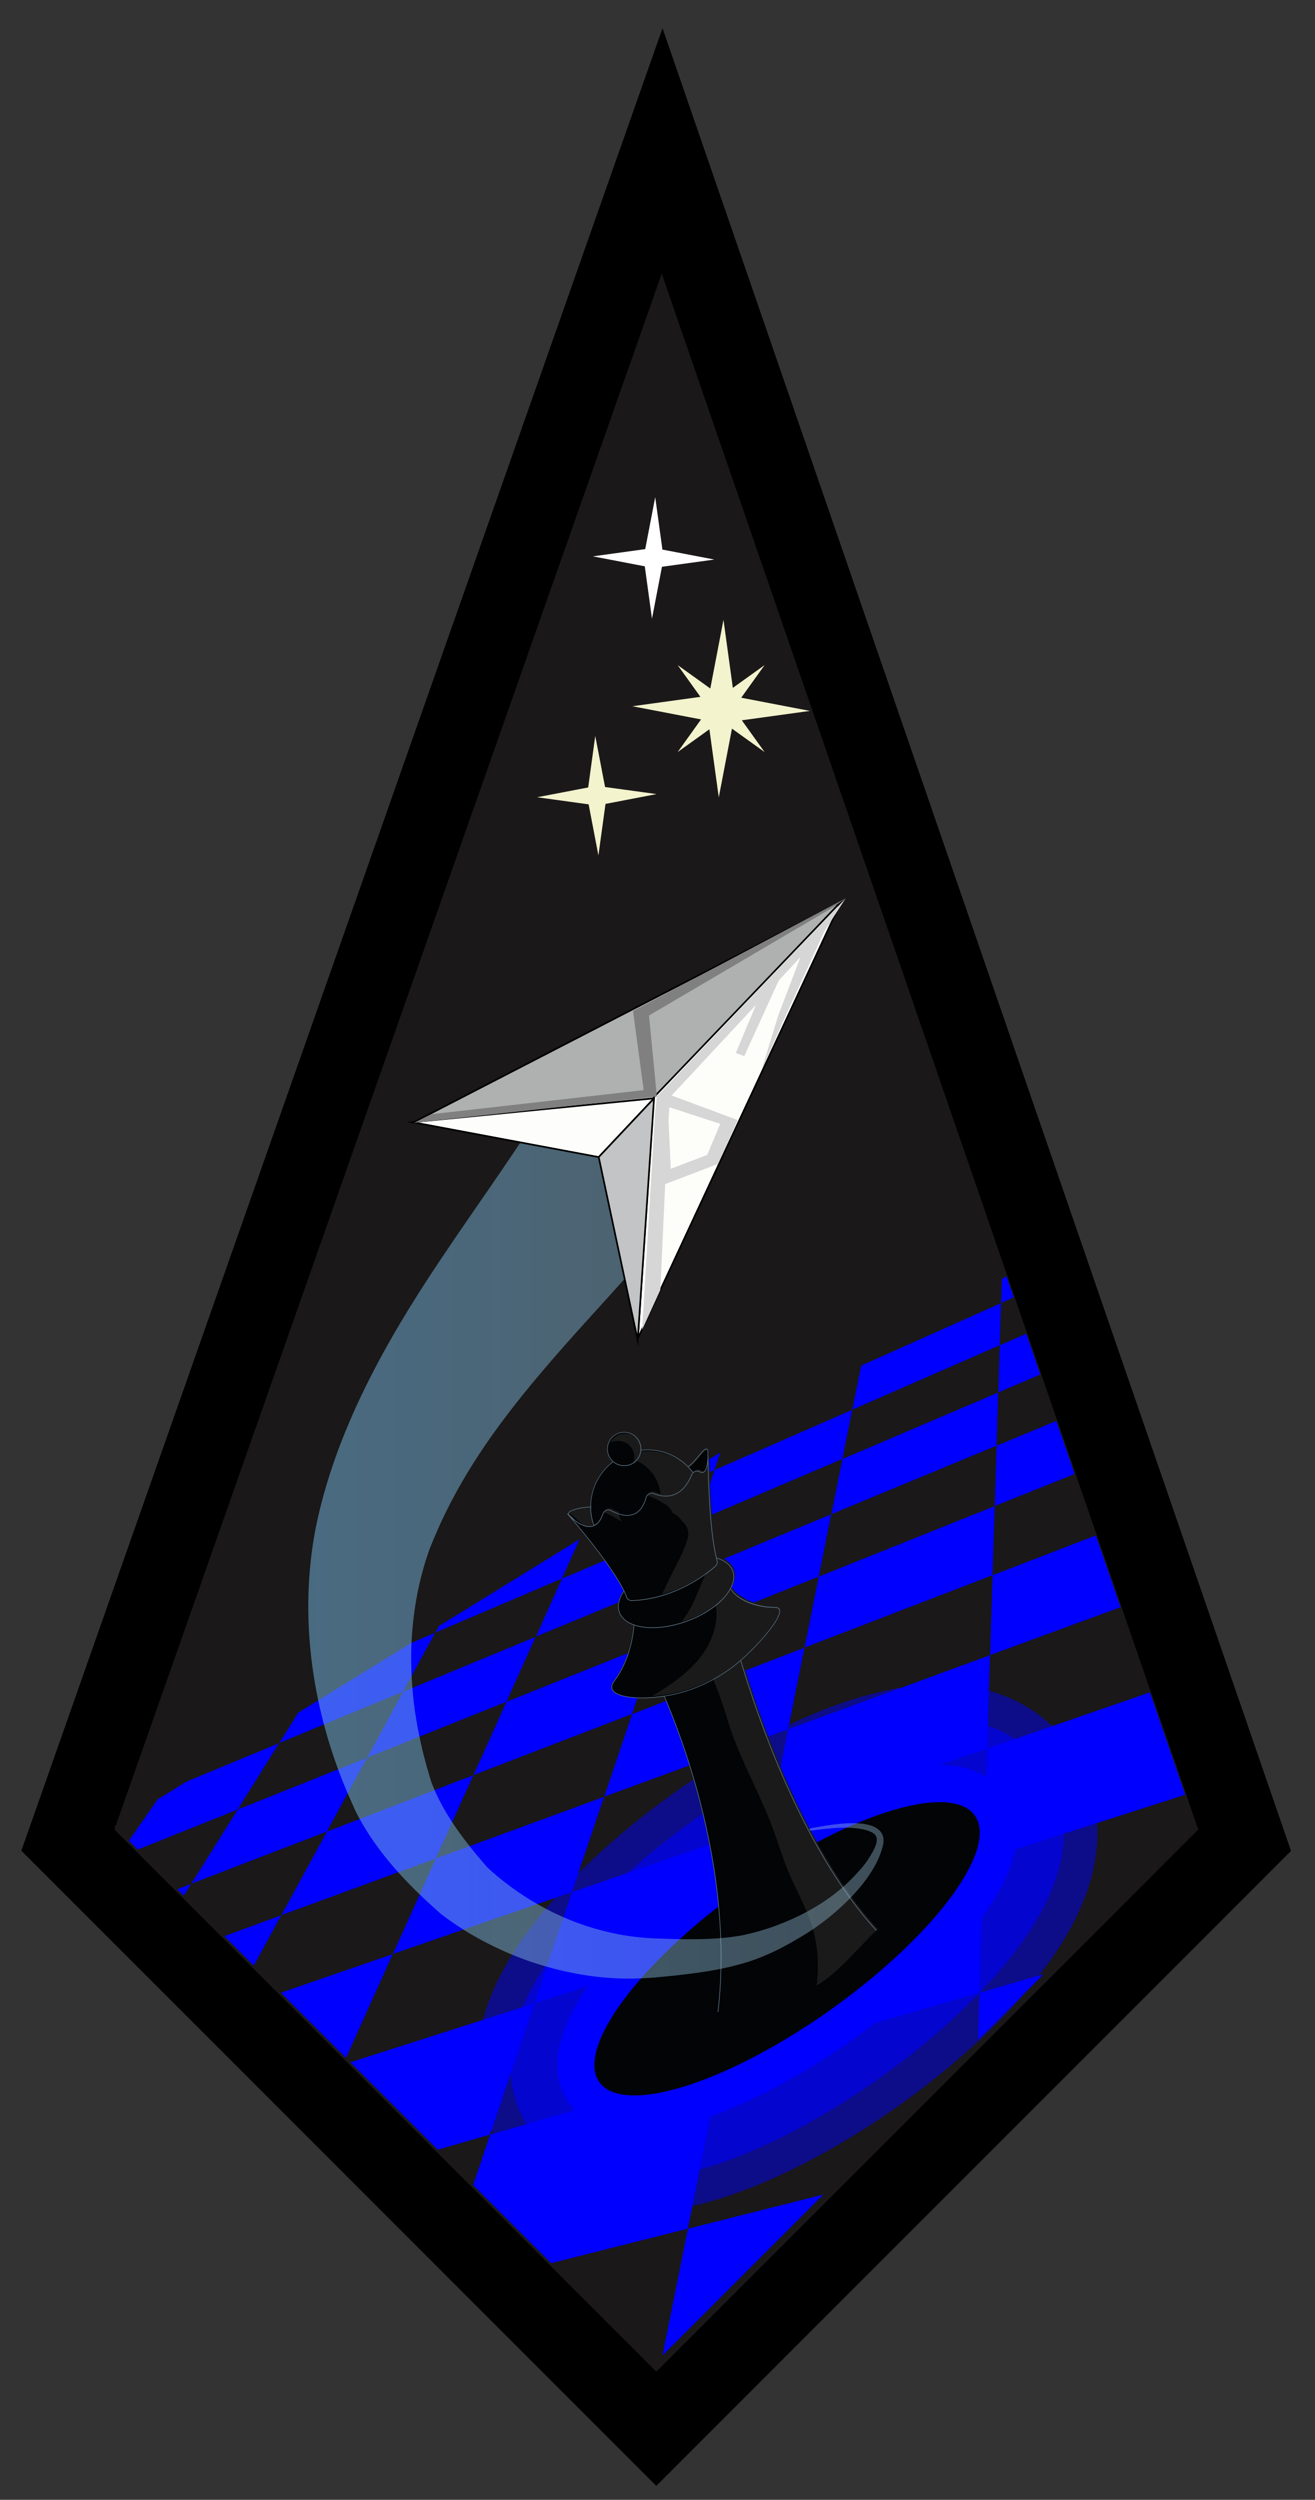 <?xml version="1.0" encoding="UTF-8"?>
<svg xmlns="http://www.w3.org/2000/svg" xmlns:xlink="http://www.w3.org/1999/xlink" viewBox="0 0 391 743">
  <rect x="0" y="0" width="391" height="743" fill="#333333" stroke="none"/>
  <defs>
    <style>
      .cls-1 {
        fill: none;
      }

      .cls-2 {
        fill: url(#linear-gradient);
      }

      .cls-3 {
        clip-path: url(#clippath);
      }

      .cls-4 {
        fill: #fdfdfa;
        stroke-linecap: square;
        stroke-linejoin: round;
      }

      .cls-4, .cls-5, .cls-6, .cls-7 {
        stroke: #000;
        stroke-width: .5px;
      }

      .cls-8 {
        fill: #f3f3ce;
      }

      .cls-9 {
        fill: #020406;
      }

      .cls-10 {
        fill: blue;
      }

      .cls-11 {
        fill: #fff;
      }

      .cls-12 {
        fill: #d6d6d6;
      }

      .cls-13 {
        fill: #1a1818;
      }

      .cls-14 {
        fill: #1a1a1a;
      }

      .cls-15 {
        fill: gray;
      }

      .cls-16 {
        fill: #556978;
      }

      .cls-17 {
        clip-path: url(#clippath-1);
      }

      .cls-5 {
        fill: #fdfdfc;
      }

      .cls-5, .cls-6, .cls-7 {
        stroke-miterlimit: 10;
      }

      .cls-6 {
        fill: #c2c4c5;
      }

      .cls-7 {
        fill: #afb1b1;
      }

      .cls-18 {
        opacity: .6;
      }

      .cls-19 {
        opacity: .52;
      }

      .cls-20 {
        opacity: .49;
      }

      .cls-21 {
        opacity: .7;
      }

      .cls-21, .cls-22 {
        fill: #071726;
      }

      .cls-22 {
        opacity: .4;
      }
    </style>
    <clipPath id="clippath">
      <polygon class="cls-1" points="355.29 541.79 195.76 79.32 33.01 541.79 194.15 702.93 355.29 541.79"/>
    </clipPath>
    <clipPath id="clippath-1">
      <path class="cls-1" d="m240.64,543.51s0,0,0,0c.1.21.2.42.28.64,5.9-.72,12.48-1.83,18.08.34,2.73,1.19,1.63,3.75.57,5.79-8.09,13.68-24.3,21.86-39.08,24.98-8.45,1.5-17.7,1.19-26.55.84-18.51-.84-36.5-9.19-49.75-21.73l.75.68c-6.78-7.75-12.64-15.59-15.99-23.71-.76-1.67-1.48-4.39-2.01-6.17-5.16-18.21-6.39-37.72-1.81-56.12,13.01-46.31,54.54-77.89,84.08-116.66l-43.77-29.88c-9.83,16.88-22.45,33.9-34.8,52.4-16.03,23.95-30.98,50.52-36.8,79.36-5.12,26.71-.93,54.59,9.79,79.35.41.83,1.94,4.46,2.36,5.22,3.39,6.62,8.03,12.85,12.8,18.07,3.98,4.38,8.16,8.3,12.32,11.97,13.16,10.04,29.07,16.41,45.22,18.52,7.82,1.06,15.69.79,23.5-.11,11.13-1.07,23.38-3.13,33.45-8.78,6.77-3.58,13.13-7.91,18.57-13.3,4.04-4.02,7.82-8.58,9.92-13.98,5.52-12.98-13.83-9.12-21.12-7.73Z"/>
    </clipPath>
    <linearGradient id="linear-gradient" x1="80.69" y1="455.34" x2="288.24" y2="455.34" gradientUnits="userSpaceOnUse">
      <stop offset="0" stop-color="#73b8e5" stop-opacity="1"/>
      <stop offset=".25" stop-color="#7cbae2" stop-opacity=".94"/>
      <stop offset=".74" stop-color="#95c1da" stop-opacity=".79"/>
      <stop offset="1" stop-color="#a4c6d6" stop-opacity=".7"/>
    </linearGradient>
  </defs>
  <g id="background">
    <g>
      <polygon class="cls-13" points="20.18 546.93 196.87 44.85 370.08 546.97 195.15 721.9 20.18 546.93"/>
      <path d="m196.76,81.32l159.53,462.47-161.14,161.14-161.14-161.14L196.76,81.32m.23-72.94l-22.87,64.98L11.37,535.82l-5.02,14.25,10.68,10.68,161.14,161.14,16.97,16.97,16.97-16.97,161.14-161.14,10.61-10.61-4.89-14.19L219.45,73.49l-22.46-65.12h0Z"/>
    </g>
  </g>
  <g id="Layer_14" data-name="Layer 14">
    <g class="cls-3">
      <g>
        <path class="cls-11" d="m285.33,781.08c40.45-5.81,83.54-12.01,129.53-18.62-5.64-30.62-10.72-58.27-15.35-83.34-39.34,8.06-76.51,15.68-111.71,22.91-.76,24-1.57,50.24-2.47,79.06Z"/>
        <path class="cls-13" d="m177.58,796.57c33.84-4.86,69.7-10.02,107.75-15.49.9-28.81,1.72-55.06,2.47-79.06-33.37,6.84-65.04,13.33-95.15,19.51-4.62,22.95-9.61,47.88-15.07,75.04Z"/>
        <path class="cls-11" d="m86.55,809.65c28.73-4.14,59.03-8.5,91.03-13.09,5.45-27.16,10.45-52.08,15.07-75.04-28.66,5.87-55.97,11.48-82.02,16.82-7.41,21.95-15.42,45.65-24.08,71.3Z"/>
        <path class="cls-13" d="m8.62,820.85c24.7-3.55,50.64-7.28,77.93-11.2,8.66-25.66,16.67-49.35,24.08-71.3-24.88,5.1-48.67,9.98-71.43,14.65-9.46,21.01-19.63,43.56-30.58,67.86Z"/>
        <path class="cls-11" d="m399.51,679.11c41.68-8.56,85.94-17.62,133-27.27-11.01-23.61-21.04-45.03-30.16-64.57-40.2,10.13-78.29,19.75-114.44,28.87,3.55,19.21,7.39,40.12,11.6,62.97Z"/>
        <path class="cls-13" d="m287.8,702.02c35.19-7.23,72.37-14.84,111.71-22.91-4.2-22.85-8.05-43.76-11.6-62.97-34.36,8.67-67.05,16.92-98.2,24.77-.58,18.76-1.23,39.07-1.91,61.1Z"/>
        <path class="cls-10" d="m192.65,721.53c30.11-6.18,61.78-12.67,95.15-19.51.68-22.04,1.32-42.34,1.91-61.1-29.71,7.49-58.07,14.65-85.19,21.49-3.67,18.26-7.61,37.92-11.87,59.12Z"/>
        <path class="cls-13" d="m110.63,738.35c26.05-5.34,53.36-10.95,82.02-16.82,4.26-21.21,8.21-40.86,11.87-59.12-25.94,6.54-50.79,12.81-74.6,18.82-5.99,17.74-12.4,36.73-19.29,57.12Z"/>
        <path class="cls-10" d="m39.2,753c22.76-4.66,46.55-9.54,71.43-14.65,6.89-20.39,13.3-39.39,19.29-57.12-22.85,5.76-44.79,11.3-65.87,16.62-7.75,17.2-16.01,35.55-24.85,55.15Z"/>
        <path class="cls-13" d="m-23.57,765.87c20.06-4.11,40.96-8.4,62.77-12.87,8.84-19.61,17.1-37.95,24.85-55.15-20.28,5.11-39.79,10.04-58.59,14.78-9.09,16.67-18.75,34.38-29.03,53.24Z"/>
        <path class="cls-11" d="m-79.17,777.27c17.81-3.65,36.33-7.45,55.59-11.4,10.28-18.86,19.94-36.57,29.03-53.24-18.12,4.57-35.59,8.98-52.45,13.23-10.11,16.15-20.81,33.26-32.17,51.41Z"/>
        <path class="cls-13" d="m474.03,539.31c-33.16,9.61-64.86,18.8-95.19,27.58,2.82,15.18,5.82,31.55,9.07,49.25,36.15-9.12,74.25-18.74,114.44-28.87-1.3-2.78-2.58-5.52-3.84-8.23l-24.48-39.74Z"/>
        <path class="cls-10" d="m289.71,640.92c31.15-7.85,63.84-16.11,98.2-24.77-3.26-17.7-6.26-34.08-9.07-49.25-30.5,8.84-59.67,17.29-87.61,25.39-.47,15.07-.97,31.24-1.52,48.64Z"/>
        <path class="cls-13" d="m204.52,662.41c27.11-6.84,55.48-14,85.19-21.49.55-17.4,1.05-33.57,1.52-48.64-26.77,7.75-52.45,15.2-77.11,22.34-2.99,14.88-6.18,30.77-9.6,47.79Z"/>
        <path class="cls-10" d="m129.92,681.23c23.82-6.01,48.66-12.28,74.6-18.82,3.42-17.02,6.61-32.91,9.6-47.79-23.69,6.87-46.47,13.47-68.4,19.82-4.94,14.63-10.2,30.19-15.8,46.79Z"/>
        <path class="cls-13" d="m64.05,697.84c21.08-5.32,43.02-10.85,65.87-16.62,5.6-16.6,10.86-32.16,15.8-46.79-21.11,6.12-41.46,12.01-61.08,17.7-6.46,14.34-13.31,29.55-20.6,45.71Z"/>
        <path class="cls-10" d="m5.46,712.63c18.8-4.74,38.31-9.67,58.59-14.78,7.28-16.16,14.13-31.37,20.6-45.71-18.93,5.49-37.21,10.78-54.88,15.9-7.65,14.04-15.74,28.88-24.31,44.59Z"/>
        <path class="cls-13" d="m-47,725.86c16.86-4.26,34.34-8.66,52.45-13.23,8.57-15.71,16.66-30.55,24.31-44.59-17.07,4.95-33.59,9.73-49.57,14.36-8.59,13.72-17.64,28.18-27.19,43.46Z"/>
        <path class="cls-11" d="m450.97,501.88c-27.48,8.8-53.93,17.27-79.42,25.43,2.27,12.3,4.7,25.46,7.29,39.58,30.33-8.78,62.03-17.97,95.19-27.58l-23.06-37.43Z"/>
        <path class="cls-13" d="m291.23,592.28c27.94-8.1,57.11-16.55,87.61-25.39-2.59-14.12-5.02-27.28-7.29-39.58-27.42,8.78-53.76,17.21-79.08,25.33-.39,12.37-.8,25.56-1.24,39.64Z"/>
        <path class="cls-10" d="m214.12,614.62c24.66-7.15,50.34-14.59,77.11-22.34.44-14.08.85-27.27,1.24-39.64-24.37,7.8-47.83,15.32-70.43,22.56-2.48,12.35-5.12,25.47-7.92,39.43Z"/>
        <path class="cls-13" d="m145.72,634.44c21.92-6.35,44.7-12.95,68.4-19.82,2.8-13.96,5.44-27.07,7.92-39.43-21.8,6.98-42.83,13.72-63.14,20.22-4.14,12.27-8.53,25.25-13.18,39.03Z"/>
        <path class="cls-10" d="m84.64,652.14c19.62-5.69,39.97-11.58,61.08-17.7,4.65-13.77,9.04-26.76,13.18-39.03-19.61,6.28-38.57,12.35-56.91,18.22-5.47,12.14-11.24,24.95-17.35,38.5Z"/>
        <path class="cls-13" d="m29.77,668.04c17.66-5.12,35.94-10.41,54.88-15.9,6.1-13.54,11.88-26.36,17.35-38.5-17.74,5.68-34.92,11.18-51.57,16.51-6.53,11.98-13.41,24.59-20.66,37.89Z"/>
        <path class="cls-10" d="m-19.8,682.4c15.98-4.63,32.5-9.42,49.57-14.36,7.25-13.29,14.13-25.91,20.66-37.89-16.13,5.16-31.77,10.17-46.94,15.03-7.38,11.8-15.14,24.19-23.29,37.22Z"/>
        <path class="cls-13" d="m-64.81,695.44c14.53-4.21,29.53-8.56,45-13.04,8.15-13.03,15.91-25.42,23.29-37.22-14.72,4.72-29.02,9.3-42.91,13.74-8.06,11.6-16.51,23.76-25.38,36.52Z"/>
        <path class="cls-13" d="m432.39,471.72c-22.99,7.95-45.26,15.64-66.82,23.09,1.87,10.17,3.86,20.98,5.99,32.5,25.48-8.16,51.94-16.64,79.42-25.43l-18.58-30.15Z"/>
        <path class="cls-10" d="m292.47,552.64c25.32-8.11,51.66-16.54,79.08-25.33-2.12-11.52-4.11-22.33-5.99-32.5-24.9,8.61-48.91,16.9-72.07,24.9-.32,10.34-.67,21.29-1.03,32.92Z"/>
        <path class="cls-13" d="m222.04,575.19c22.61-7.24,46.07-14.75,70.43-22.56.36-11.63.71-22.59,1.03-32.92-22.36,7.72-43.95,15.19-64.82,22.4-2.1,10.42-4.3,21.43-6.64,33.08Z"/>
        <path class="cls-10" d="m158.9,595.41c20.3-6.5,41.34-13.24,63.14-20.22,2.34-11.65,4.55-22.66,6.64-33.08-20.18,6.97-39.71,13.72-58.62,20.25-3.53,10.44-7.24,21.44-11.16,33.05Z"/>
        <path class="cls-13" d="m101.99,613.64c18.34-5.87,37.3-11.94,56.91-18.22,3.92-11.61,7.64-22.61,11.16-33.05-18.31,6.33-36.06,12.46-53.26,18.4-4.69,10.41-9.62,21.35-14.81,32.87Z"/>
        <path class="cls-10" d="m50.42,630.15c16.64-5.33,33.82-10.83,51.57-16.51,5.19-11.52,10.12-22.46,14.81-32.87-16.69,5.77-32.88,11.36-48.61,16.8-5.64,10.34-11.56,21.2-17.77,32.59Z"/>
        <path class="cls-13" d="m3.48,645.18c15.17-4.86,30.81-9.87,46.94-15.03,6.21-11.39,12.13-22.25,17.77-32.59-15.27,5.28-30.11,10.4-44.54,15.39-6.42,10.25-13.13,20.99-20.17,32.23Z"/>
        <path class="cls-10" d="m-39.43,658.92c13.89-4.45,28.19-9.03,42.91-13.74,7.04-11.25,13.75-21.98,20.17-32.23-14.03,4.85-27.68,9.56-40.96,14.15-7.05,10.14-14.42,20.74-22.12,31.82Z"/>
        <path class="cls-11" d="m417.1,446.91c-19.37,7.1-38.2,14.02-56.54,20.74,1.57,8.55,3.25,17.58,5,27.16,21.57-7.45,43.83-15.14,66.82-23.09l-15.29-24.81Z"/>
        <path class="cls-13" d="m293.5,519.71c23.16-8,47.17-16.29,72.07-24.9-1.75-9.58-3.43-18.62-5-27.16-22.81,8.37-44.86,16.45-66.2,24.28-.27,8.77-.56,18.01-.87,27.78Z"/>
        <path class="cls-10" d="m228.68,542.11c20.87-7.21,42.46-14.67,64.82-22.4.31-9.77.6-19.02.87-27.78-20.65,7.58-40.65,14.91-60.03,22.02-1.79,8.91-3.67,18.28-5.65,28.16Z"/>
        <path class="cls-13" d="m170.06,562.36c18.9-6.53,38.43-13.28,58.62-20.25,1.98-9.88,3.86-19.25,5.65-28.16-18.79,6.89-37.01,13.58-54.7,20.06-3.04,8.99-6.22,18.43-9.57,28.35Z"/>
        <path class="cls-10" d="m116.8,580.77c17.21-5.95,34.95-12.08,53.26-18.4,3.35-9.92,6.54-19.36,9.57-28.35-17.17,6.3-33.84,12.41-50.04,18.36-4.07,9.03-8.33,18.48-12.79,28.39Z"/>
        <path class="cls-13" d="m68.19,597.56c15.72-5.43,31.92-11.03,48.61-16.8,4.47-9.92,8.73-19.37,12.79-28.39-15.75,5.78-31.06,11.39-45.96,16.86-4.92,9.02-10.06,18.46-15.45,28.33Z"/>
        <path class="cls-10" d="m23.65,612.95c14.43-4.99,29.27-10.11,44.54-15.39,5.38-9.87,10.53-19.31,15.45-28.33-14.49,5.32-28.61,10.49-42.35,15.53-5.63,8.99-11.5,18.38-17.64,28.19Z"/>
        <path class="cls-13" d="m-17.31,627.1c13.28-4.59,26.93-9.31,40.96-14.15,6.14-9.81,12.01-19.19,17.64-28.19-13.39,4.91-26.44,9.7-39.15,14.36-6.21,8.94-12.69,18.26-19.44,27.98Z"/>
        <path class="cls-10" d="m-55.11,640.16c12.27-4.24,24.87-8.59,37.8-13.06,6.75-9.72,13.23-19.03,19.44-27.98-12.4,4.55-24.5,8.99-36.3,13.32-6.7,8.88-13.67,18.11-20.94,27.72Z"/>
        <path class="cls-13" d="m404.3,426.13c-16.37,6.3-32.36,12.46-47.98,18.47,1.33,7.28,2.75,14.95,4.25,23.04,18.33-6.72,37.17-13.64,56.54-20.74l-12.8-20.78Z"/>
        <path class="cls-10" d="m294.37,491.93c21.34-7.83,43.39-15.92,66.2-24.28-1.5-8.09-2.91-15.76-4.25-23.04-21.04,8.1-41.43,15.95-61.21,23.57-.23,7.53-.48,15.44-.74,23.76Z"/>
        <path class="cls-13" d="m234.33,513.95c19.38-7.11,39.38-14.45,60.03-22.02.26-8.32.51-16.23.74-23.76-19.19,7.39-37.82,14.56-55.91,21.52-1.55,7.7-3.17,15.78-4.87,24.25Z"/>
        <path class="cls-10" d="m179.64,534.02c17.68-6.49,35.91-13.17,54.7-20.06,1.7-8.48,3.32-16.55,4.87-24.25-17.57,6.77-34.66,13.34-51.26,19.74-2.65,7.82-5.41,16.01-8.3,24.58Z"/>
        <path class="cls-13" d="m129.59,552.37c16.2-5.94,32.87-12.06,50.04-18.36,2.89-8.57,5.66-16.76,8.3-24.58-16.16,6.22-31.88,12.27-47.18,18.17-3.56,7.9-7.28,16.15-11.16,24.77Z"/>
        <path class="cls-10" d="m83.64,569.23c14.9-5.46,30.21-11.08,45.96-16.86,3.89-8.62,7.6-16.87,11.16-24.77-14.9,5.74-29.42,11.33-43.56,16.77-4.33,7.94-8.84,16.22-13.55,24.86Z"/>
        <path class="cls-13" d="m41.29,584.76c13.74-5.04,27.85-10.22,42.35-15.53,4.71-8.64,9.22-16.92,13.55-24.86-13.79,5.31-27.23,10.49-40.35,15.54-4.98,7.95-10.16,16.23-15.55,24.86Z"/>
        <path class="cls-10" d="m2.14,599.13c12.72-4.66,25.77-9.45,39.15-14.36,5.4-8.63,10.58-16.9,15.55-24.86-12.8,4.93-25.28,9.73-37.48,14.43-5.52,7.94-11.26,16.2-17.23,24.79Z"/>
        <path class="cls-13" d="m-34.17,612.44c11.8-4.33,23.9-8.77,36.3-13.32,5.97-8.59,11.71-16.85,17.23-24.79-11.91,4.58-23.54,9.06-34.9,13.44-5.98,7.92-12.19,16.13-18.64,24.67Z"/>
        <path class="cls-10" d="m393.43,408.48c-13.86,5.55-27.44,11-40.75,16.33,1.15,6.28,2.37,12.87,3.64,19.79,15.62-6.02,31.61-12.17,47.98-18.47l-10.87-17.65Z"/>
        <path class="cls-13" d="m295.11,468.17c19.78-7.62,40.17-15.46,61.21-23.57-1.27-6.92-2.49-13.51-3.64-19.79-19.52,7.83-38.49,15.43-56.92,22.81-.2,6.53-.41,13.38-.64,20.55Z"/>
        <path class="cls-10" d="m239.2,489.7c18.09-6.96,36.72-14.14,55.91-21.52.23-7.17.44-14.02.64-20.55-17.92,7.18-35.35,14.16-52.31,20.96-1.35,6.73-2.76,13.75-4.24,21.11Z"/>
        <path class="cls-13" d="m187.94,509.43c16.61-6.39,33.69-12.97,51.26-19.74,1.48-7.36,2.89-14.38,4.24-21.11-16.51,6.61-32.58,13.05-48.24,19.33-2.32,6.87-4.74,14.03-7.27,21.52Z"/>
        <path class="cls-10" d="m140.76,527.6c15.31-5.89,31.02-11.94,47.18-18.17,2.53-7.48,4.95-14.65,7.27-21.52-15.26,6.11-30.13,12.07-44.62,17.88-3.14,6.97-6.41,14.23-9.82,21.8Z"/>
        <path class="cls-13" d="m97.19,544.37c14.15-5.45,28.66-11.03,43.56-16.77,3.41-7.57,6.68-14.83,9.82-21.8-14.14,5.67-27.94,11.2-41.4,16.59-3.84,7.04-7.83,14.36-11.99,21.98Z"/>
        <path class="cls-10" d="m56.84,559.91c13.11-5.05,26.56-10.23,40.35-15.54,4.16-7.62,8.15-14.94,11.99-21.98-13.14,5.27-25.98,10.41-38.52,15.43-4.43,7.08-9.03,14.44-13.82,22.08Z"/>
        <path class="cls-13" d="m19.37,574.34c12.19-4.69,24.68-9.5,37.48-14.43,4.78-7.65,9.39-15,13.82-22.08-12.25,4.91-24.22,9.71-35.92,14.39-4.94,7.1-10.06,14.47-15.37,22.12Z"/>
        <path class="cls-10" d="m-15.53,587.77c11.36-4.37,22.99-8.85,34.9-13.44,5.32-7.65,10.44-15.02,15.37-22.12-11.44,4.59-22.63,9.07-33.58,13.46-5.36,7.11-10.93,14.47-16.69,22.1Z"/>
        <path class="cls-13" d="m-36.86,586.39c-3.67,4.54-7.42,9.18-11.26,13.92,10.62-4.09,21.47-8.27,32.58-12.54,5.77-7.63,11.33-14.99,16.69-22.1-4.22,1.69-8.4,3.37-12.55,5.03l-25.46,15.69Z"/>
        <path class="cls-13" d="m384.08,393.31c-11.72,4.86-23.24,9.63-34.57,14.32,1.01,5.47,2.06,11.19,3.17,17.18,13.31-5.33,26.9-10.78,40.75-16.33l-9.35-15.18Z"/>
        <path class="cls-10" d="m295.75,447.63c18.43-7.39,37.4-14.99,56.92-22.81-1.11-5.99-2.16-11.71-3.17-17.18-18.21,7.55-35.93,14.89-53.19,22.05-.18,5.73-.36,11.7-.56,17.95Z"/>
        <path class="cls-13" d="m243.44,468.59c16.96-6.8,34.39-13.78,52.31-20.96.2-6.25.38-12.22.56-17.95-16.81,6.97-33.19,13.75-49.15,20.37-1.19,5.92-2.43,12.1-3.72,18.54Z"/>
        <path class="cls-10" d="m195.2,487.92c15.66-6.28,31.73-12.72,48.24-19.33,1.3-6.44,2.54-12.62,3.72-18.54-15.56,6.45-30.74,12.74-45.55,18.87-2.05,6.08-4.19,12.41-6.42,19Z"/>
        <path class="cls-13" d="m150.58,505.8c14.5-5.81,29.37-11.77,44.62-17.88,2.23-6.59,4.36-12.92,6.42-19-14.45,5.99-28.55,11.83-42.33,17.54-2.79,6.2-5.7,12.64-8.71,19.34Z"/>
        <path class="cls-10" d="m109.18,522.39c13.46-5.4,27.26-10.93,41.4-16.59,3.02-6.7,5.92-13.14,8.71-19.34-13.45,5.58-26.6,11.02-39.44,16.34-3.43,6.28-6.98,12.81-10.68,19.58Z"/>
        <path class="cls-13" d="m70.66,537.82c12.54-5.02,25.37-10.16,38.52-15.43,3.69-6.77,7.25-13.3,10.68-19.58-12.55,5.21-24.83,10.29-36.83,15.27-3.97,6.35-8.09,12.93-12.36,19.75Z"/>
        <path class="cls-10" d="m46.82,534.84c-3.9,5.62-7.93,11.41-12.08,17.38,11.7-4.69,23.67-9.49,35.92-14.39,4.27-6.82,8.39-13.4,12.36-19.75-9.31,3.86-18.46,7.65-27.46,11.38l-8.74,5.39Z"/>
        <path class="cls-13" d="m4.98,560.62c-1.26,1.67-2.54,3.36-3.82,5.06,10.95-4.38,22.14-8.87,33.58-13.46,4.15-5.97,8.18-11.76,12.08-17.38l-41.84,25.78Z"/>
        <path class="cls-10" d="m-11.4,570.71c4.15-1.66,8.33-3.34,12.55-5.03,1.29-1.7,2.56-3.39,3.82-5.06l-16.38,10.09Z"/>
        <path class="cls-10" d="m375.94,380.11c-9.88,4.21-19.61,8.37-29.21,12.46.89,4.81,1.81,9.83,2.77,15.06,11.33-4.69,22.85-9.47,34.57-14.32l-8.13-13.2Z"/>
        <path class="cls-13" d="m296.31,429.68c17.26-7.15,34.98-14.5,53.19-22.05-.96-5.24-1.89-10.25-2.77-15.06-17.06,7.28-33.7,14.37-49.93,21.29-.15,5.06-.33,10.32-.49,15.81Z"/>
        <path class="cls-10" d="m247.17,450.05c15.96-6.62,32.34-13.4,49.15-20.37.16-5.49.34-10.75.49-15.81-15.83,6.75-31.27,13.34-46.35,19.77-1.06,5.26-2.15,10.73-3.3,16.42Z"/>
        <path class="cls-13" d="m201.62,468.92c14.8-6.14,29.98-12.43,45.55-18.87,1.15-5.69,2.24-11.16,3.3-16.42-14.72,6.28-29.09,12.41-43.14,18.4-1.83,5.42-3.73,11.05-5.71,16.89Z"/>
        <path class="cls-10" d="m159.29,486.46c13.77-5.71,27.88-11.55,42.33-17.54,1.97-5.85,3.87-11.47,5.71-16.89-13.72,5.86-27.14,11.57-40.25,17.17-2.5,5.55-5.09,11.3-7.78,17.27Z"/>
        <path class="cls-13" d="m119.86,502.81c12.84-5.32,25.98-10.77,39.44-16.34,2.69-5.97,5.28-11.72,7.78-17.27-12.83,5.47-25.37,10.82-37.65,16.06-3.08,5.64-6.27,11.49-9.57,17.55Z"/>
        <path class="cls-10" d="m88.66,509.06c-1.85,2.95-3.73,5.96-5.64,9.01,12-4.98,24.28-10.06,36.83-15.27,3.3-6.06,6.49-11.91,9.57-17.55-2.31.99-4.61,1.97-6.91,2.95l-33.86,20.86Z"/>
        <path class="cls-13" d="m55.57,529.45c9-3.73,18.15-7.52,27.46-11.38,1.91-3.06,3.79-6.06,5.64-9.01l-33.1,20.39Z"/>
        <path class="cls-13" d="m368.81,368.54c-8.28,3.62-16.45,7.19-24.53,10.73.79,4.26,1.6,8.69,2.45,13.31,9.6-4.09,19.33-8.25,29.21-12.46l-7.13-11.57Z"/>
        <path class="cls-10" d="m296.81,413.86c16.22-6.92,32.86-14.01,49.93-21.29-.85-4.61-1.66-9.05-2.45-13.31-16.05,7.02-31.73,13.87-47.04,20.57-.14,4.5-.28,9.18-.44,14.04Z"/>
        <path class="cls-13" d="m250.46,433.63c15.08-6.43,30.52-13.02,46.35-19.77.15-4.86.29-9.54.44-14.04-14.95,6.54-29.56,12.92-43.85,19.17-.94,4.7-1.92,9.57-2.94,14.63Z"/>
        <path class="cls-10" d="m207.33,452.03c14.04-5.99,28.42-12.12,43.14-18.4,1.02-5.06,2-9.94,2.94-14.63-13.96,6.1-27.62,12.08-40.97,17.91-1.64,4.86-3.35,9.9-5.1,15.12Z"/>
        <path class="cls-13" d="m172.34,457.5c-1.71,3.8-3.47,7.69-5.27,11.69,13.11-5.6,26.53-11.31,40.25-17.17,1.76-5.22,3.46-10.26,5.1-15.12-7.75,3.39-15.4,6.73-22.95,10.04l-17.14,10.56Z"/>
        <path class="cls-10" d="m130.5,483.28c-.36.65-.72,1.31-1.07,1.97,12.27-5.24,24.82-10.59,37.65-16.06,1.8-4,3.56-7.9,5.27-11.69l-41.84,25.78Z"/>
        <path class="cls-13" d="m122.52,488.2c2.29-.98,4.6-1.96,6.91-2.95.36-.66.72-1.32,1.07-1.97l-7.98,4.92Z"/>
        <path class="cls-10" d="m362.51,358.3c-6.87,3.07-13.67,6.11-20.41,9.12.7,3.8,1.43,7.75,2.18,11.84,8.08-3.53,16.25-7.11,24.53-10.73l-6.31-10.24Z"/>
        <path class="cls-13" d="m297.25,399.83c15.31-6.69,30.98-13.55,47.04-20.57-.76-4.1-1.48-8.04-2.18-11.84-15.16,6.77-29.97,13.39-44.46,19.87-.12,4.03-.25,8.21-.39,12.54Z"/>
        <path class="cls-10" d="m256.02,405.95c-.84,4.2-1.72,8.54-2.62,13.05,14.28-6.25,28.89-12.63,43.85-19.17.14-4.33.27-8.51.39-12.54-14.03,6.27-27.76,12.4-41.2,18.41l-.42.26Z"/>
        <path class="cls-13" d="m214.18,431.73c-.58,1.71-1.16,3.43-1.75,5.19,13.36-5.84,27.01-11.81,40.97-17.91.9-4.51,1.77-8.85,2.62-13.05l-41.84,25.78Z"/>
        <path class="cls-10" d="m189.48,446.95c7.55-3.3,15.2-6.65,22.95-10.04.59-1.75,1.17-3.48,1.75-5.19l-24.7,15.22Z"/>
        <path class="cls-13" d="m356.89,349.19c-5.63,2.56-11.21,5.1-16.74,7.62.62,3.41,1.28,6.95,1.95,10.61,6.73-3.01,13.54-6.05,20.41-9.12l-5.62-9.12Z"/>
        <path class="cls-10" d="m297.86,380.17c-.08,2.32-.15,4.69-.22,7.11,14.49-6.48,29.3-13.1,44.46-19.87-.67-3.66-1.33-7.2-1.95-10.61-5.63,2.56-11.22,5.11-16.76,7.63l-25.53,15.73Z"/>
        <path class="cls-13" d="m256.44,405.69c13.44-6.01,27.17-12.14,41.2-18.41.07-2.42.15-4.79.22-7.11l-41.43,25.52Z"/>
      </g>
    </g>
  </g>
  <g id="arm_fade" data-name="arm fade">
    <path class="cls-22" d="m176.74,614.13c-.94-.17,0,9,0,9l34.9-14.64,18.74-11.93-1.05-7.87s-45.35,26.7-52.59,25.43Z"/>
    <path class="cls-21" d="m181.25,620.84c-.94-.15-.43,7.85-.43,7.85l21.29-7.07,29.22-19.5-.6-6.6s-42.25,26.49-49.49,25.31Z"/>
  </g>
  <g id="portal_lines" data-name="portal lines">
    <g>
      <g class="cls-18">
        <path class="cls-10" d="m279.42,535.64c4.87,0,8.5,1.28,10.41,3.97,7.12,10.03-12.1,35.89-42.92,57.77-22.53,16-45.03,25.43-58.28,25.43-4.87,0-8.5-1.28-10.41-3.97-7.12-10.03,12.1-35.89,42.92-57.77,22.53-16,45.03-25.43,58.28-25.43m0-25v25-25h0c-10.13,0-22.09,2.95-35.57,8.77-12.03,5.19-24.89,12.55-37.19,21.28-16.99,12.06-31.65,25.84-41.28,38.81-5.65,7.6-9.58,14.94-11.7,21.83-4.88,15.88.5,26.86,4.14,31.99,3.84,5.42,12.96,14.5,30.8,14.5,10.13,0,22.1-2.95,35.57-8.77,12.03-5.19,24.89-12.55,37.19-21.28,16.99-12.06,31.65-25.84,41.28-38.81,5.65-7.6,9.58-14.94,11.7-21.83,4.88-15.88-.5-26.86-4.14-31.99-3.84-5.42-12.96-14.5-30.79-14.5h0Z"/>
      </g>
      <g class="cls-20">
        <path class="cls-10" d="m279.42,535.64c4.87,0,8.5,1.28,10.41,3.97,7.12,10.03-12.1,35.89-42.92,57.77-22.53,16-45.03,25.43-58.28,25.43-4.87,0-8.5-1.28-10.41-3.97-7.12-10.03,12.1-35.89,42.92-57.77,22.53-16,45.03-25.43,58.28-25.43m0-35h0c-30.34,0-65.03,22.31-78.54,31.89-17.82,12.65-33.28,27.21-43.52,41-6.33,8.52-10.78,16.88-13.23,24.86-6.13,19.98.84,34.08,5.55,40.71,4.96,6.99,16.62,18.71,38.95,18.71,30.34,0,65.04-22.3,78.54-31.89,17.82-12.65,33.28-27.21,43.52-41,6.33-8.52,10.78-16.88,13.23-24.86,6.13-19.98-.84-34.08-5.55-40.71-4.96-6.99-16.62-18.71-38.95-18.71h0Z"/>
      </g>
      <path class="cls-10" d="m279.42,535.64c4.87,0,8.5,1.28,10.41,3.97,7.12,10.03-12.1,35.89-42.92,57.77-22.53,16-45.03,25.43-58.28,25.43-4.87,0-8.5-1.28-10.41-3.97-7.12-10.03,12.1-35.89,42.92-57.77,22.53-16,45.03-25.43,58.28-25.43m0-11v11-11h0c-16.02,0-40.79,10.53-64.65,27.46-15.82,11.23-29.37,23.93-38.15,35.74-14.33,19.29-11.92,30.96-7.37,37.37,2.79,3.93,8.41,8.6,19.38,8.6,16.01,0,40.79-10.52,64.65-27.46,15.82-11.23,29.37-23.93,38.15-35.74,14.33-19.29,11.92-30.97,7.37-37.37-2.79-3.93-8.41-8.6-19.38-8.6h0Z"/>
      <ellipse class="cls-9" cx="234.02" cy="579.23" rx="68.44" ry="22.26" transform="translate(-292.09 242.37) rotate(-35.37)"/>
    </g>
  </g>
  <g id="piece">
    <g>
      <path class="cls-9" d="m176.9,448.1c2.4-.04,13.67,1.43,9.97-5.98l14.37-5.39c.87-.33,1.83-.64,2.73-.39,2.21.61,6.82-8.73,6.82-4.18v14.2l-34.88,9.81-6.34-5.52c-.35-.3-.31-.87.09-1.1,2.41-1.44,7.15-1.44,7.25-1.44Z"/>
      <path class="cls-9" d="m219.86,601.96c.23-.21.48-.41.77-.6,7.92-5.13,17.12-7.3,24.8-12.97,5.67-4.19,10.09-9.81,15.16-14.63-7.6-8.11-25.69-31.27-40.46-80.37,6.33-5.49,15.05-15.75,10.22-15.75-6.36,0-11.44-2.54-13.24-5.59.97-1.81,1.26-3.61.68-5.22-.68-1.87-2.44-3.19-4.87-3.92-2.48-9.99-2.5-31.11-2.5-31.11,0,5.72-1.31,6.19-2.43,5.55-.67-.38-1.46-.26-1.98.24-3.09-4.11-7.99-6.78-13.53-6.78-.68,0-1.35.05-2.01.13,0-.13.02-.25.02-.38,0-2.75-2.23-4.98-4.98-4.98s-4.98,2.23-4.98,4.98c0,1.49.66,2.82,1.69,3.74-4.05,3.1-6.68,7.96-6.68,13.45,0,1.97.35,3.85.97,5.61-3.45,1.48-7.95-3.62-7.95-3.62,9.5,10.86,14.9,18.93,16.88,22.98-1.51,2.19-2.08,4.42-1.38,6.36.63,1.74,2.2,3,4.38,3.76-.21,2.89-1.2,10.43-5.92,16.73-3.33,4.44,5.66,5.86,14.89,4.45,6.49,15.17,21.09,54.94,15.78,95.46,0,0,2.58,1.37,6.68,2.49Z"/>
      <path class="cls-14" d="m235.95,559.75c2.8,5.72,5.68,11.52,6.7,17.86.67,4.16.71,8.4.16,12.55.89-.55,1.77-1.14,2.62-1.77,5.83-4.3,10.33-10.12,15.57-15.02-7.71-8.23-26.06-31.81-40.89-81.91-.75.43-1.52.84-2.32,1.23-1.74.84-3.97,1.58-5.03,3.28-.43.68-.94,1.2-1.49,1.58,2.44,4.84,4.01,10.32,5.46,14.91,3.39,10.75,9.29,20.57,13.26,31.54,2.06,5.67,3.49,10.68,5.97,15.75Z"/>
      <path class="cls-14" d="m230.8,477.29c-7.97,0-13.95-3.99-13.95-7.97,0-1.35-3.2-.41-7.44,1.42,3.03,2.9,4.2,7.38,3.41,11.78-1.84,10.26-10.33,16.48-18.93,21.59,3.59-.23,7.5-.93,10.94-2.08,5.46-1.83,10.53-4.62,14.95-8.29,6.35-5.27,16.06-16.43,11.01-16.43Z"/>
      <path class="cls-14" d="m218.23,466.48c-.87-2.4-3.52-3.91-7.09-4.4-.09,1.87-.55,3.78-1.33,5.59.55-1.27-.87,2.14-.83,2.04-.56,1.35-1.12,2.7-1.7,4.04-.88,2.03-1.79,4.07-2.98,5.95-.51.81-1.05,1.57-1.61,2.31.62-.19,1.25-.39,1.87-.62,9.31-3.38,15.43-10.06,13.67-14.91Z"/>
      <path class="cls-14" d="m174.19,453.89s.08-.03.13-.04c.41-.11.87-.13,1.35-.13.04-.03.07-.06.11-.09.14-.12.28-.24.41-.35-.14-1.39-.38-2.8-.41-4.17,0-.61.07-1.17.22-1.67-1.53.08-4.52.36-6.27,1.41-.4.24-.44.8-.09,1.1l4.54,3.96Z"/>
      <path class="cls-14" d="m192.93,431.32c-.95,0-1.89.08-2.8.24-.04.93-.29,1.84-.75,2.64,4.43,2.11,7.13,6.29,7.19,11.65.31-.05.64-.09.99-.09,1.01,0,1.86.24,2.57.64.58-.52,1.28-.94,2.05-1.22-.8.29.19-.13.36-.23.38-.23.75-.48,1.11-.74.59-.42,1.15-.87,1.74-1.29.93-.67,1.92-1.17,2.92-1.67-2.67-5.85-8.54-9.93-15.39-9.93Z"/>
      <path class="cls-14" d="m185.86,426.09c-1.88,0-3.51,1.06-4.32,2.62.62-.28,1.33-.44,2.15-.44,4.07,0,5.62,3.89,4.67,6.87,1.42-.85,2.37-2.4,2.37-4.18,0-2.69-2.18-4.88-4.88-4.88Z"/>
      <path class="cls-14" d="m183.94,449.38c-.72-.26-1.38-.57-1.94-.88-.87-.47-1.99-.05-2.31.89-.02.06-.04.1-.06.15,1.55.54,3.02,1.41,4.4,2.24.29.17.58.33.88.49-.57-.87-.92-1.89-.97-2.9Z"/>
      <path class="cls-14" d="m213.57,463.35c-2.68-9.61-2.7-31.91-2.7-31.91,0,5.72-1.31,6.19-2.43,5.55-.79-.45-1.75-.19-2.22.54-5.89,2.33-.83,4.08-5.02,4.08-.88,0-1.36,2.86-2.01,2.55-1.72.2-3.33-.24-4.48-.72-.9-.37-1.88.16-2.17,1.08,1.91.58,3.69,1.64,5.37,2.68,1.01.63,1.72,1.52,2.13,2.51,1.29.65,2.22,1.53,2.84,2.56,1.42,1.12,2.22,2.93,1.54,5.2-1.46,4.86-4.21,9.08-6.29,13.67-.41.91-.84,1.83-1.3,2.73,8.33-2.36,14.24-7.05,16.28-8.84.49-.43.66-1.08.48-1.7Z"/>
      <path class="cls-16" d="m197.64,504.21c2.33-.36,4.68-.91,6.86-1.64,5.53-1.85,10.58-4.65,14.99-8.31.22-.18.44-.37.68-.57,9.57,31.72,20.49,52.32,28.22,64.26,4.72,7.3,9.04,12.59,12.12,15.9.06-.05.11-.11.17-.16-2.85-3.05-7.12-8.16-12.11-15.86-7.73-11.95-18.65-32.56-28.22-64.3,4.97-4.35,12.43-12.62,11.52-15.14-.18-.5-.66-.75-1.43-.75-5.34,0-11.16-2.16-13.13-5.46.99-1.87,1.24-3.68.66-5.27-.68-1.88-2.45-3.2-4.87-3.95-2.42-9.83-2.48-30.6-2.48-31.05h0c0-.81-.14-1.23-.44-1.34-.58-.21-1.52.91-2.7,2.32-.96,1.14-2,2.38-2.87,2.87.05.06.11.11.16.17.89-.53,1.89-1.72,2.88-2.9.99-1.19,2.01-2.42,2.46-2.25.13.05.3.29.3,1.13,0,4-.66,5.23-1.21,5.55-.3.17-.65.14-1.06-.09-.45-.26-.98-.31-1.46-.14-.21.07-.39.19-.56.33-3.11-4.09-8.02-6.74-13.54-6.74-.65,0-1.27.06-1.9.14,0-.09.01-.18.01-.28,0-2.81-2.28-5.09-5.09-5.09s-5.09,2.28-5.09,5.09c0,1.48.64,2.81,1.65,3.74-4,3.11-6.6,7.94-6.63,13.38-1.62.09-4.47.38-6.2,1.42-.22.13-.36.35-.38.61,0,.08.02.15.03.23-.15-.15-.24-.25-.24-.26l-.16.14s0,0,0,0c9.08,10.38,14.76,18.63,16.85,22.91-1.5,2.21-2.08,4.45-1.37,6.4.62,1.71,2.14,3.01,4.36,3.8-.23,2.94-1.25,10.4-5.89,16.58-.83,1.11-.96,2.09-.36,2.91,1.07,1.49,4.52,2.23,8.79,2.23,2.03,0,4.24-.17,6.48-.51,2.37,5.54,5.79,14.3,8.92,25.09,4.94,17.02,10.1,42.63,7,68.72.08-.04.15-.08.23-.12,3.06-26.08-2.09-51.65-7.03-68.66-3.12-10.76-6.54-19.51-8.91-25.06Zm-16.93-73.55c0-2.69,2.19-4.87,4.87-4.87s4.87,2.19,4.87,4.87c0,.14,0,.28-.02.41-.01.04-.02.07-.03.11h.02c-.26,2.44-2.33,4.35-4.85,4.35-2.69,0-4.87-2.19-4.87-4.87Zm1.59,3.89c.89.75,2.03,1.2,3.28,1.2,2.64,0,4.82-2.02,5.07-4.59.63-.08,1.26-.14,1.91-.14,5.46,0,10.31,2.63,13.39,6.68-.14.16-.27.33-.35.54-1.22,2.98-2.89,4.94-4.97,5.81-2.32.97-4.69.41-6.26-.23-.45-.19-.94-.17-1.39.05-.47.23-.82.66-.96,1.17-.69,2.53-1.88,4.17-3.52,4.87-2.28.97-4.97-.03-6.82-1.04-.45-.24-.98-.28-1.46-.09-.47.19-.84.57-1,1.04-.61,1.8-1.47,2.96-2.56,3.48-.59-1.71-.93-3.54-.93-5.45,0-5.42,2.59-10.22,6.58-13.3Zm-13.15,15.28c.02-.18.12-.34.27-.44,1.68-1,4.53-1.3,6.09-1.38.02,1.89.36,3.7.95,5.4-.17.07-.35.12-.54.16-1.83.36-3.88-.88-5.32-2.04.07.02.13.03.2.06l-1.45-1.27c-.14-.12-.21-.3-.2-.49Zm1.1,1.71c1.48,1.23,3.69,2.65,5.72,2.25,1.53-.31,2.69-1.61,3.46-3.89.14-.41.46-.74.87-.91.42-.17.89-.14,1.28.07,1.9,1.03,4.66,2.05,7.01,1.05,1.71-.73,2.93-2.41,3.64-5.02.13-.45.43-.83.84-1.03.38-.19.82-.2,1.21-.04,1.61.66,4.04,1.24,6.43.23,2.13-.9,3.85-2.89,5.09-5.93.17-.42.51-.75.93-.89.42-.15.89-.1,1.28.13.48.27.91.31,1.28.09.55-.32.93-1.21,1.14-2.64.12,6.48.61,21.47,2.67,28.84.16.59,0,1.2-.45,1.59-2.58,2.27-11.98,9.71-24.77,10.19-.02,0-.04,0-.06,0-.66,0-1.26-.45-1.47-1.1-.14-.46-.39-1.03-.7-1.69,0,0,0,0,0,0-.01-.02-.03-.04-.04-.07-1.98-4.06-7.15-11.65-15.37-21.23Zm14,27.62c-.68-1.86-.14-3.99,1.27-6.11.29.6.5,1.12.63,1.55.23.75.92,1.25,1.68,1.25.02,0,.04,0,.06,0,12.86-.48,22.31-7.96,24.9-10.25.51-.45.7-1.14.52-1.81-.05-.19-.1-.39-.15-.59,2.29.73,3.96,2,4.61,3.78.84,2.31-.11,5.11-2.66,7.9-2.57,2.8-6.46,5.25-10.94,6.88-4.49,1.63-9.03,2.25-12.81,1.75-3.75-.5-6.27-2.04-7.11-4.35Zm-1.92,23.24c-.53-.74-.41-1.63.36-2.65,4.64-6.18,5.69-13.62,5.93-16.63.82.27,1.72.48,2.71.61.86.11,1.76.17,2.69.17,3.18,0,6.72-.66,10.22-1.93,4.52-1.64,8.44-4.1,11.03-6.93.82-.89,1.45-1.78,1.94-2.66.68,1.09,1.76,2.12,3.21,2.99,2.69,1.62,6.25,2.51,10.02,2.51.68,0,1.08.2,1.23.61.39,1.07-.99,3.63-3.79,7.02-2.45,2.98-5.72,6.28-8.52,8.61-4.39,3.64-9.41,6.43-14.92,8.27-8.66,2.89-20.02,2.91-22.11.02Z"/>
    </g>
  </g>
  <g id="stars">
    <polygon class="cls-11" points="196.96 163.35 212.4 166.31 196.82 168.46 193.86 183.9 191.72 168.32 176.28 165.36 191.85 163.21 194.82 147.77 196.96 163.35"/>
    <polygon class="cls-8" points="220.57 214.09 240.82 211.3 220.39 207.38 227.35 197.68 217.9 204.45 215.12 184.21 211.2 204.64 201.49 197.68 208.26 207.12 188.02 209.91 208.45 213.83 201.49 223.53 210.93 216.76 213.72 237 217.64 216.57 227.35 223.53 220.57 214.09"/>
    <polygon class="cls-8" points="174.89 234.05 159.7 236.96 175.02 239.07 177.93 254.26 180.04 238.94 195.23 236.02 179.91 233.92 176.99 218.73 174.89 234.05"/>
  </g>
  <g id="flying_delta" data-name="flying delta">
    <g class="cls-19">
      <g class="cls-17">
        <path class="cls-2" d="m209.18,352.42c-14.33,18.44-29.51,34.02-43.04,49.55-13.57,15.49-25.54,30.98-33.85,48.03l-1.51,3.21-1.42,3.24c-.49,1.1-.85,2.08-1.29,3.13-.46,1.04-.76,2.05-1.09,3.06-.71,1.97-1.28,4.25-1.87,6.43l-.77,3.34c-.24,1.12-.42,2.25-.63,3.38-.77,4.53-1.25,9.16-1.41,13.84-.12,4.69.05,9.42.51,14.18.44,4.76,1.28,9.52,2.32,14.27.5,2.38,1.16,4.74,1.78,7.1l.98,3.32c.08.27.16.58.24.81l.24.64.24.65c.08.22.21.5.31.74,3.35,8.12,9.21,15.97,15.99,23.71l-.75-.68c9.65,9.06,21.59,15.99,34.68,19.4,3.27.85,6.6,1.52,9.98,1.89,1.69.24,3.38.3,5.09.44,1.81.06,3.63.16,5.43.19,7.23.2,14.35.16,21.11-1.03,13.37-2.69,27.09-9.71,36.2-20.58,1.1-1.38,2.09-2.84,2.88-4.4.39-.76.76-1.6,1.01-2.37.22-.74.23-1.44-.03-2-.25-.57-.82-1.06-1.55-1.42-.72-.36-1.56-.6-2.41-.78-1.72-.34-3.54-.44-5.35-.44-3.64.02-7.3.41-10.93.95-3.63.57-7.25,1.24-10.8,2.24,3.48-1.21,7.07-2.09,10.68-2.88,3.62-.76,7.27-1.37,11-1.61,1.86-.11,3.75-.12,5.66.14.96.15,1.92.35,2.88.76.94.4,1.94,1.06,2.53,2.15.59,1.09.59,2.36.34,3.38-.24,1.01-.51,1.91-.87,2.82-.69,1.82-1.6,3.53-2.63,5.15-2.06,3.25-4.58,6.15-7.29,8.82-2.72,2.67-5.65,5.11-8.76,7.33-1.56,1.11-3.18,2.17-4.85,3.15-1.62.97-3.25,1.92-4.95,2.82-3.38,1.8-7,3.41-10.76,4.61-7.55,2.38-15.23,3.39-22.69,4.17-1.88.21-3.74.36-5.61.54-1.97.1-3.96.28-5.95.26-3.98.08-7.98-.18-11.94-.68-15.9-2-31.27-8.35-44.47-17.84l-.75-.68c-4.16-3.67-8.34-7.59-12.32-11.97-3.97-4.38-7.75-9.23-10.95-14.7-.2-.35-.4-.66-.61-1.04l-.63-1.16-.62-1.17c-.19-.38-.32-.7-.49-1.05l-1.87-4.17c-1.12-2.7-2.24-5.37-3.22-8.13-1.99-5.49-3.76-11.12-5.09-16.91-1.35-5.78-2.36-11.68-2.99-17.68-.6-6-.78-12.08-.56-18.19.08-1.53.13-3.06.24-4.59l.43-4.59c.39-3.07.75-6.06,1.4-9.26.3-1.58.58-3.18,1-4.67.39-1.49.76-3.09,1.18-4.5.41-1.44.81-2.89,1.25-4.32l1.36-4.28c3.8-11.34,8.72-22.18,14.24-32.43,5.51-10.26,11.62-19.9,17.78-29.17,12.35-18.5,24.97-35.52,34.8-52.4l43.77,29.88Z"/>
      </g>
    </g>
    <g>
      <polygon class="cls-7" points="194.67 326.61 123.19 333.48 250.06 268.04 194.67 326.61"/>
      <polygon class="cls-5" points="122.64 333.53 194.47 326.45 178.02 343.91 122.64 333.53"/>
      <polygon class="cls-4" points="194.41 326.13 189.65 397.79 250.06 268.04 194.41 326.13"/>
      <polygon class="cls-6" points="189.62 398.33 194.47 326.45 178.02 343.91 189.62 398.33"/>
    </g>
  </g>
  <g id="letters">
    <g>
      <polygon class="cls-15" points="123.1 333.74 195.31 325.9 192.98 301.83 247.81 269.61 251.44 267 188.22 300.5 191.39 324.01 128.24 331.17 123.1 333.74"/>
      <path class="cls-12" d="m196.34,383.45l1.45-31.52,15.69-5.97,5.88-13.05-19.66-7.3,25.08-26.92-6,14.27,2.51.95,10.3-22.54,6.45-6.93-6.63,17.34-5.08,16.52,6.33-14.3,12.37-27.05,6.4-9.94-56.13,58.9-.53,4.98h0s-3.84,64.36-3.84,64.36l5.39-11.78Zm2.45-50.75l.23-3.61,15.14,4.95-3.9,9.23-10.82,4.12-.66-14.69Z"/>
    </g>
  </g>
</svg>